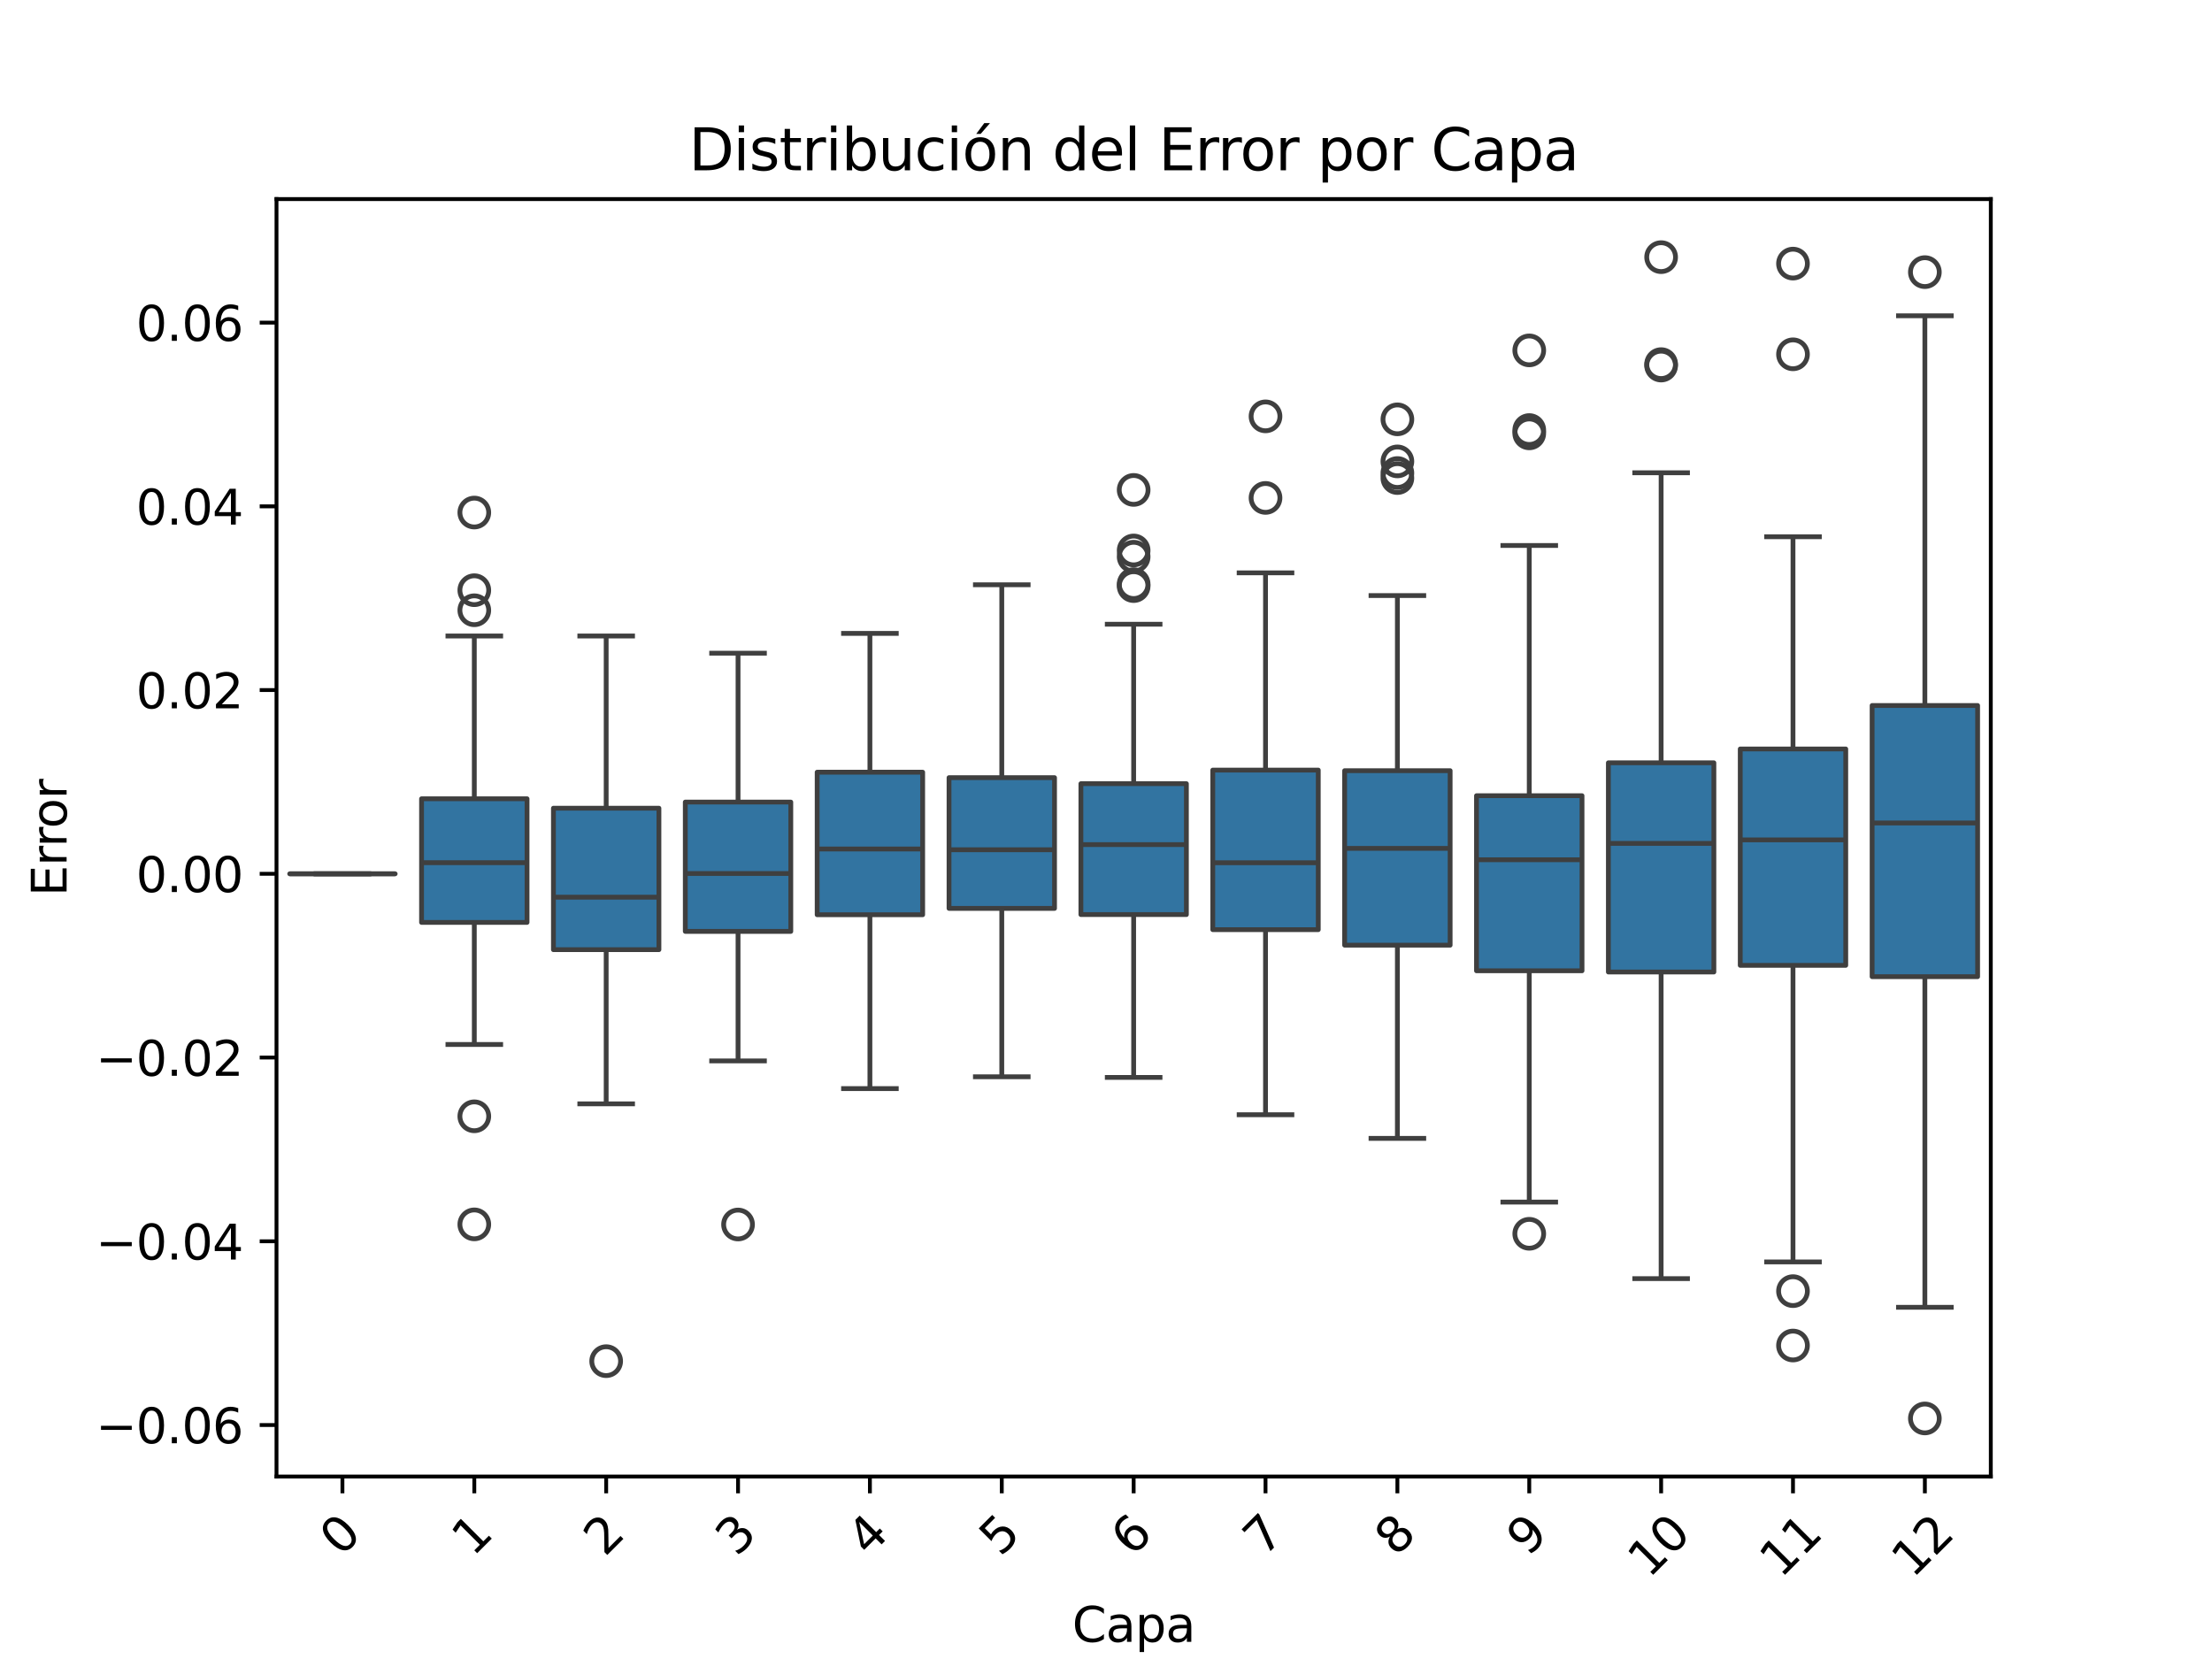 <?xml version="1.0" encoding="utf-8" standalone="no"?>
<!DOCTYPE svg PUBLIC "-//W3C//DTD SVG 1.1//EN"
  "http://www.w3.org/Graphics/SVG/1.1/DTD/svg11.dtd">
<svg xmlns:xlink="http://www.w3.org/1999/xlink" width="460.8pt" height="345.6pt" viewBox="0 0 460.8 345.6" xmlns="http://www.w3.org/2000/svg" version="1.1">
 <defs>
  <style type="text/css">*{stroke-linejoin: round; stroke-linecap: butt}</style>
 </defs>
 <g id="figure_1">
  <g id="patch_1">
   <path d="M 0 345.6 
L 460.8 345.6 
L 460.8 0 
L 0 0 
z
" style="fill: #ffffff"/>
  </g>
  <g id="axes_1">
   <g id="patch_2">
    <path d="M 57.6 307.584 
L 414.72 307.584 
L 414.72 41.472 
L 57.6 41.472 
z
" style="fill: #ffffff"/>
   </g>
   <g id="matplotlib.axis_1">
    <g id="xtick_1">
     <g id="line2d_1">
      <defs>
       <path id="m778578c456" d="M 0 0 
L 0 3.5 
" style="stroke: #000000; stroke-width: 0.8"/>
      </defs>
      <g>
       <use xlink:href="#m778578c456" x="71.335" y="307.584" style="stroke: #000000; stroke-width: 0.8"/>
      </g>
     </g>
     <g id="text_1">
      <!-- 0 -->
      <g transform="translate(71.037 324.456) rotate(-45) scale(0.1 -0.1)">
       <defs>
        <path id="DejaVuSans-30" d="M 2034 4250 
Q 1547 4250 1301 3770 
Q 1056 3291 1056 2328 
Q 1056 1369 1301 889 
Q 1547 409 2034 409 
Q 2525 409 2770 889 
Q 3016 1369 3016 2328 
Q 3016 3291 2770 3770 
Q 2525 4250 2034 4250 
z
M 2034 4750 
Q 2819 4750 3233 4129 
Q 3647 3509 3647 2328 
Q 3647 1150 3233 529 
Q 2819 -91 2034 -91 
Q 1250 -91 836 529 
Q 422 1150 422 2328 
Q 422 3509 836 4129 
Q 1250 4750 2034 4750 
z
" transform="scale(0.016)"/>
       </defs>
       <use xlink:href="#DejaVuSans-30"/>
      </g>
     </g>
    </g>
    <g id="xtick_2">
     <g id="line2d_2">
      <g>
       <use xlink:href="#m778578c456" x="98.806" y="307.584" style="stroke: #000000; stroke-width: 0.8"/>
      </g>
     </g>
     <g id="text_2">
      <!-- 1 -->
      <g transform="translate(98.508 324.456) rotate(-45) scale(0.1 -0.1)">
       <defs>
        <path id="DejaVuSans-31" d="M 794 531 
L 1825 531 
L 1825 4091 
L 703 3866 
L 703 4441 
L 1819 4666 
L 2450 4666 
L 2450 531 
L 3481 531 
L 3481 0 
L 794 0 
L 794 531 
z
" transform="scale(0.016)"/>
       </defs>
       <use xlink:href="#DejaVuSans-31"/>
      </g>
     </g>
    </g>
    <g id="xtick_3">
     <g id="line2d_3">
      <g>
       <use xlink:href="#m778578c456" x="126.277" y="307.584" style="stroke: #000000; stroke-width: 0.8"/>
      </g>
     </g>
     <g id="text_3">
      <!-- 2 -->
      <g transform="translate(125.979 324.456) rotate(-45) scale(0.1 -0.1)">
       <defs>
        <path id="DejaVuSans-32" d="M 1228 531 
L 3431 531 
L 3431 0 
L 469 0 
L 469 531 
Q 828 903 1448 1529 
Q 2069 2156 2228 2338 
Q 2531 2678 2651 2914 
Q 2772 3150 2772 3378 
Q 2772 3750 2511 3984 
Q 2250 4219 1831 4219 
Q 1534 4219 1204 4116 
Q 875 4013 500 3803 
L 500 4441 
Q 881 4594 1212 4672 
Q 1544 4750 1819 4750 
Q 2544 4750 2975 4387 
Q 3406 4025 3406 3419 
Q 3406 3131 3298 2873 
Q 3191 2616 2906 2266 
Q 2828 2175 2409 1742 
Q 1991 1309 1228 531 
z
" transform="scale(0.016)"/>
       </defs>
       <use xlink:href="#DejaVuSans-32"/>
      </g>
     </g>
    </g>
    <g id="xtick_4">
     <g id="line2d_4">
      <g>
       <use xlink:href="#m778578c456" x="153.748" y="307.584" style="stroke: #000000; stroke-width: 0.8"/>
      </g>
     </g>
     <g id="text_4">
      <!-- 3 -->
      <g transform="translate(153.449 324.456) rotate(-45) scale(0.1 -0.1)">
       <defs>
        <path id="DejaVuSans-33" d="M 2597 2516 
Q 3050 2419 3304 2112 
Q 3559 1806 3559 1356 
Q 3559 666 3084 287 
Q 2609 -91 1734 -91 
Q 1441 -91 1130 -33 
Q 819 25 488 141 
L 488 750 
Q 750 597 1062 519 
Q 1375 441 1716 441 
Q 2309 441 2620 675 
Q 2931 909 2931 1356 
Q 2931 1769 2642 2001 
Q 2353 2234 1838 2234 
L 1294 2234 
L 1294 2753 
L 1863 2753 
Q 2328 2753 2575 2939 
Q 2822 3125 2822 3475 
Q 2822 3834 2567 4026 
Q 2313 4219 1838 4219 
Q 1578 4219 1281 4162 
Q 984 4106 628 3988 
L 628 4550 
Q 988 4650 1302 4700 
Q 1616 4750 1894 4750 
Q 2613 4750 3031 4423 
Q 3450 4097 3450 3541 
Q 3450 3153 3228 2886 
Q 3006 2619 2597 2516 
z
" transform="scale(0.016)"/>
       </defs>
       <use xlink:href="#DejaVuSans-33"/>
      </g>
     </g>
    </g>
    <g id="xtick_5">
     <g id="line2d_5">
      <g>
       <use xlink:href="#m778578c456" x="181.218" y="307.584" style="stroke: #000000; stroke-width: 0.8"/>
      </g>
     </g>
     <g id="text_5">
      <!-- 4 -->
      <g transform="translate(180.92 324.456) rotate(-45) scale(0.1 -0.1)">
       <defs>
        <path id="DejaVuSans-34" d="M 2419 4116 
L 825 1625 
L 2419 1625 
L 2419 4116 
z
M 2253 4666 
L 3047 4666 
L 3047 1625 
L 3713 1625 
L 3713 1100 
L 3047 1100 
L 3047 0 
L 2419 0 
L 2419 1100 
L 313 1100 
L 313 1709 
L 2253 4666 
z
" transform="scale(0.016)"/>
       </defs>
       <use xlink:href="#DejaVuSans-34"/>
      </g>
     </g>
    </g>
    <g id="xtick_6">
     <g id="line2d_6">
      <g>
       <use xlink:href="#m778578c456" x="208.689" y="307.584" style="stroke: #000000; stroke-width: 0.8"/>
      </g>
     </g>
     <g id="text_6">
      <!-- 5 -->
      <g transform="translate(208.391 324.456) rotate(-45) scale(0.1 -0.1)">
       <defs>
        <path id="DejaVuSans-35" d="M 691 4666 
L 3169 4666 
L 3169 4134 
L 1269 4134 
L 1269 2991 
Q 1406 3038 1543 3061 
Q 1681 3084 1819 3084 
Q 2600 3084 3056 2656 
Q 3513 2228 3513 1497 
Q 3513 744 3044 326 
Q 2575 -91 1722 -91 
Q 1428 -91 1123 -41 
Q 819 9 494 109 
L 494 744 
Q 775 591 1075 516 
Q 1375 441 1709 441 
Q 2250 441 2565 725 
Q 2881 1009 2881 1497 
Q 2881 1984 2565 2268 
Q 2250 2553 1709 2553 
Q 1456 2553 1204 2497 
Q 953 2441 691 2322 
L 691 4666 
z
" transform="scale(0.016)"/>
       </defs>
       <use xlink:href="#DejaVuSans-35"/>
      </g>
     </g>
    </g>
    <g id="xtick_7">
     <g id="line2d_7">
      <g>
       <use xlink:href="#m778578c456" x="236.16" y="307.584" style="stroke: #000000; stroke-width: 0.8"/>
      </g>
     </g>
     <g id="text_7">
      <!-- 6 -->
      <g transform="translate(235.862 324.456) rotate(-45) scale(0.1 -0.1)">
       <defs>
        <path id="DejaVuSans-36" d="M 2113 2584 
Q 1688 2584 1439 2293 
Q 1191 2003 1191 1497 
Q 1191 994 1439 701 
Q 1688 409 2113 409 
Q 2538 409 2786 701 
Q 3034 994 3034 1497 
Q 3034 2003 2786 2293 
Q 2538 2584 2113 2584 
z
M 3366 4563 
L 3366 3988 
Q 3128 4100 2886 4159 
Q 2644 4219 2406 4219 
Q 1781 4219 1451 3797 
Q 1122 3375 1075 2522 
Q 1259 2794 1537 2939 
Q 1816 3084 2150 3084 
Q 2853 3084 3261 2657 
Q 3669 2231 3669 1497 
Q 3669 778 3244 343 
Q 2819 -91 2113 -91 
Q 1303 -91 875 529 
Q 447 1150 447 2328 
Q 447 3434 972 4092 
Q 1497 4750 2381 4750 
Q 2619 4750 2861 4703 
Q 3103 4656 3366 4563 
z
" transform="scale(0.016)"/>
       </defs>
       <use xlink:href="#DejaVuSans-36"/>
      </g>
     </g>
    </g>
    <g id="xtick_8">
     <g id="line2d_8">
      <g>
       <use xlink:href="#m778578c456" x="263.631" y="307.584" style="stroke: #000000; stroke-width: 0.8"/>
      </g>
     </g>
     <g id="text_8">
      <!-- 7 -->
      <g transform="translate(263.332 324.456) rotate(-45) scale(0.1 -0.1)">
       <defs>
        <path id="DejaVuSans-37" d="M 525 4666 
L 3525 4666 
L 3525 4397 
L 1831 0 
L 1172 0 
L 2766 4134 
L 525 4134 
L 525 4666 
z
" transform="scale(0.016)"/>
       </defs>
       <use xlink:href="#DejaVuSans-37"/>
      </g>
     </g>
    </g>
    <g id="xtick_9">
     <g id="line2d_9">
      <g>
       <use xlink:href="#m778578c456" x="291.102" y="307.584" style="stroke: #000000; stroke-width: 0.8"/>
      </g>
     </g>
     <g id="text_9">
      <!-- 8 -->
      <g transform="translate(290.803 324.456) rotate(-45) scale(0.1 -0.1)">
       <defs>
        <path id="DejaVuSans-38" d="M 2034 2216 
Q 1584 2216 1326 1975 
Q 1069 1734 1069 1313 
Q 1069 891 1326 650 
Q 1584 409 2034 409 
Q 2484 409 2743 651 
Q 3003 894 3003 1313 
Q 3003 1734 2745 1975 
Q 2488 2216 2034 2216 
z
M 1403 2484 
Q 997 2584 770 2862 
Q 544 3141 544 3541 
Q 544 4100 942 4425 
Q 1341 4750 2034 4750 
Q 2731 4750 3128 4425 
Q 3525 4100 3525 3541 
Q 3525 3141 3298 2862 
Q 3072 2584 2669 2484 
Q 3125 2378 3379 2068 
Q 3634 1759 3634 1313 
Q 3634 634 3220 271 
Q 2806 -91 2034 -91 
Q 1263 -91 848 271 
Q 434 634 434 1313 
Q 434 1759 690 2068 
Q 947 2378 1403 2484 
z
M 1172 3481 
Q 1172 3119 1398 2916 
Q 1625 2713 2034 2713 
Q 2441 2713 2670 2916 
Q 2900 3119 2900 3481 
Q 2900 3844 2670 4047 
Q 2441 4250 2034 4250 
Q 1625 4250 1398 4047 
Q 1172 3844 1172 3481 
z
" transform="scale(0.016)"/>
       </defs>
       <use xlink:href="#DejaVuSans-38"/>
      </g>
     </g>
    </g>
    <g id="xtick_10">
     <g id="line2d_10">
      <g>
       <use xlink:href="#m778578c456" x="318.572" y="307.584" style="stroke: #000000; stroke-width: 0.8"/>
      </g>
     </g>
     <g id="text_10">
      <!-- 9 -->
      <g transform="translate(318.274 324.456) rotate(-45) scale(0.1 -0.1)">
       <defs>
        <path id="DejaVuSans-39" d="M 703 97 
L 703 672 
Q 941 559 1184 500 
Q 1428 441 1663 441 
Q 2288 441 2617 861 
Q 2947 1281 2994 2138 
Q 2813 1869 2534 1725 
Q 2256 1581 1919 1581 
Q 1219 1581 811 2004 
Q 403 2428 403 3163 
Q 403 3881 828 4315 
Q 1253 4750 1959 4750 
Q 2769 4750 3195 4129 
Q 3622 3509 3622 2328 
Q 3622 1225 3098 567 
Q 2575 -91 1691 -91 
Q 1453 -91 1209 -44 
Q 966 3 703 97 
z
M 1959 2075 
Q 2384 2075 2632 2365 
Q 2881 2656 2881 3163 
Q 2881 3666 2632 3958 
Q 2384 4250 1959 4250 
Q 1534 4250 1286 3958 
Q 1038 3666 1038 3163 
Q 1038 2656 1286 2365 
Q 1534 2075 1959 2075 
z
" transform="scale(0.016)"/>
       </defs>
       <use xlink:href="#DejaVuSans-39"/>
      </g>
     </g>
    </g>
    <g id="xtick_11">
     <g id="line2d_11">
      <g>
       <use xlink:href="#m778578c456" x="346.043" y="307.584" style="stroke: #000000; stroke-width: 0.8"/>
      </g>
     </g>
     <g id="text_11">
      <!-- 10 -->
      <g transform="translate(343.495 328.955) rotate(-45) scale(0.1 -0.1)">
       <use xlink:href="#DejaVuSans-31"/>
       <use xlink:href="#DejaVuSans-30" x="63.623"/>
      </g>
     </g>
    </g>
    <g id="xtick_12">
     <g id="line2d_12">
      <g>
       <use xlink:href="#m778578c456" x="373.514" y="307.584" style="stroke: #000000; stroke-width: 0.8"/>
      </g>
     </g>
     <g id="text_12">
      <!-- 11 -->
      <g transform="translate(370.966 328.955) rotate(-45) scale(0.1 -0.1)">
       <use xlink:href="#DejaVuSans-31"/>
       <use xlink:href="#DejaVuSans-31" x="63.623"/>
      </g>
     </g>
    </g>
    <g id="xtick_13">
     <g id="line2d_13">
      <g>
       <use xlink:href="#m778578c456" x="400.985" y="307.584" style="stroke: #000000; stroke-width: 0.8"/>
      </g>
     </g>
     <g id="text_13">
      <!-- 12 -->
      <g transform="translate(398.437 328.955) rotate(-45) scale(0.1 -0.1)">
       <use xlink:href="#DejaVuSans-31"/>
       <use xlink:href="#DejaVuSans-32" x="63.623"/>
      </g>
     </g>
    </g>
    <g id="text_14">
     <!-- Capa -->
     <g transform="translate(223.366 342.024) scale(0.1 -0.1)">
      <defs>
       <path id="DejaVuSans-43" d="M 4122 4306 
L 4122 3641 
Q 3803 3938 3442 4084 
Q 3081 4231 2675 4231 
Q 1875 4231 1450 3742 
Q 1025 3253 1025 2328 
Q 1025 1406 1450 917 
Q 1875 428 2675 428 
Q 3081 428 3442 575 
Q 3803 722 4122 1019 
L 4122 359 
Q 3791 134 3420 21 
Q 3050 -91 2638 -91 
Q 1578 -91 968 557 
Q 359 1206 359 2328 
Q 359 3453 968 4101 
Q 1578 4750 2638 4750 
Q 3056 4750 3426 4639 
Q 3797 4528 4122 4306 
z
" transform="scale(0.016)"/>
       <path id="DejaVuSans-61" d="M 2194 1759 
Q 1497 1759 1228 1600 
Q 959 1441 959 1056 
Q 959 750 1161 570 
Q 1363 391 1709 391 
Q 2188 391 2477 730 
Q 2766 1069 2766 1631 
L 2766 1759 
L 2194 1759 
z
M 3341 1997 
L 3341 0 
L 2766 0 
L 2766 531 
Q 2569 213 2275 61 
Q 1981 -91 1556 -91 
Q 1019 -91 701 211 
Q 384 513 384 1019 
Q 384 1609 779 1909 
Q 1175 2209 1959 2209 
L 2766 2209 
L 2766 2266 
Q 2766 2663 2505 2880 
Q 2244 3097 1772 3097 
Q 1472 3097 1187 3025 
Q 903 2953 641 2809 
L 641 3341 
Q 956 3463 1253 3523 
Q 1550 3584 1831 3584 
Q 2591 3584 2966 3190 
Q 3341 2797 3341 1997 
z
" transform="scale(0.016)"/>
       <path id="DejaVuSans-70" d="M 1159 525 
L 1159 -1331 
L 581 -1331 
L 581 3500 
L 1159 3500 
L 1159 2969 
Q 1341 3281 1617 3432 
Q 1894 3584 2278 3584 
Q 2916 3584 3314 3078 
Q 3713 2572 3713 1747 
Q 3713 922 3314 415 
Q 2916 -91 2278 -91 
Q 1894 -91 1617 61 
Q 1341 213 1159 525 
z
M 3116 1747 
Q 3116 2381 2855 2742 
Q 2594 3103 2138 3103 
Q 1681 3103 1420 2742 
Q 1159 2381 1159 1747 
Q 1159 1113 1420 752 
Q 1681 391 2138 391 
Q 2594 391 2855 752 
Q 3116 1113 3116 1747 
z
" transform="scale(0.016)"/>
      </defs>
      <use xlink:href="#DejaVuSans-43"/>
      <use xlink:href="#DejaVuSans-61" x="69.824"/>
      <use xlink:href="#DejaVuSans-70" x="131.104"/>
      <use xlink:href="#DejaVuSans-61" x="194.58"/>
     </g>
    </g>
   </g>
   <g id="matplotlib.axis_2">
    <g id="ytick_1">
     <g id="line2d_14">
      <defs>
       <path id="m27f195ae39" d="M 0 0 
L -3.5 0 
" style="stroke: #000000; stroke-width: 0.8"/>
      </defs>
      <g>
       <use xlink:href="#m27f195ae39" x="57.6" y="296.858" style="stroke: #000000; stroke-width: 0.8"/>
      </g>
     </g>
     <g id="text_15">
      <!-- −0.06 -->
      <g transform="translate(19.955 300.657) scale(0.1 -0.1)">
       <defs>
        <path id="DejaVuSans-2212" d="M 678 2272 
L 4684 2272 
L 4684 1741 
L 678 1741 
L 678 2272 
z
" transform="scale(0.016)"/>
        <path id="DejaVuSans-2e" d="M 684 794 
L 1344 794 
L 1344 0 
L 684 0 
L 684 794 
z
" transform="scale(0.016)"/>
       </defs>
       <use xlink:href="#DejaVuSans-2212"/>
       <use xlink:href="#DejaVuSans-30" x="83.789"/>
       <use xlink:href="#DejaVuSans-2e" x="147.412"/>
       <use xlink:href="#DejaVuSans-30" x="179.199"/>
       <use xlink:href="#DejaVuSans-36" x="242.822"/>
      </g>
     </g>
    </g>
    <g id="ytick_2">
     <g id="line2d_15">
      <g>
       <use xlink:href="#m27f195ae39" x="57.6" y="258.582" style="stroke: #000000; stroke-width: 0.8"/>
      </g>
     </g>
     <g id="text_16">
      <!-- −0.04 -->
      <g transform="translate(19.955 262.382) scale(0.1 -0.1)">
       <use xlink:href="#DejaVuSans-2212"/>
       <use xlink:href="#DejaVuSans-30" x="83.789"/>
       <use xlink:href="#DejaVuSans-2e" x="147.412"/>
       <use xlink:href="#DejaVuSans-30" x="179.199"/>
       <use xlink:href="#DejaVuSans-34" x="242.822"/>
      </g>
     </g>
    </g>
    <g id="ytick_3">
     <g id="line2d_16">
      <g>
       <use xlink:href="#m27f195ae39" x="57.6" y="220.307" style="stroke: #000000; stroke-width: 0.8"/>
      </g>
     </g>
     <g id="text_17">
      <!-- −0.02 -->
      <g transform="translate(19.955 224.106) scale(0.1 -0.1)">
       <use xlink:href="#DejaVuSans-2212"/>
       <use xlink:href="#DejaVuSans-30" x="83.789"/>
       <use xlink:href="#DejaVuSans-2e" x="147.412"/>
       <use xlink:href="#DejaVuSans-30" x="179.199"/>
       <use xlink:href="#DejaVuSans-32" x="242.822"/>
      </g>
     </g>
    </g>
    <g id="ytick_4">
     <g id="line2d_17">
      <g>
       <use xlink:href="#m27f195ae39" x="57.6" y="182.031" style="stroke: #000000; stroke-width: 0.8"/>
      </g>
     </g>
     <g id="text_18">
      <!-- 0.00 -->
      <g transform="translate(28.334 185.83) scale(0.1 -0.1)">
       <use xlink:href="#DejaVuSans-30"/>
       <use xlink:href="#DejaVuSans-2e" x="63.623"/>
       <use xlink:href="#DejaVuSans-30" x="95.41"/>
       <use xlink:href="#DejaVuSans-30" x="159.033"/>
      </g>
     </g>
    </g>
    <g id="ytick_5">
     <g id="line2d_18">
      <g>
       <use xlink:href="#m27f195ae39" x="57.6" y="143.755" style="stroke: #000000; stroke-width: 0.8"/>
      </g>
     </g>
     <g id="text_19">
      <!-- 0.02 -->
      <g transform="translate(28.334 147.555) scale(0.1 -0.1)">
       <use xlink:href="#DejaVuSans-30"/>
       <use xlink:href="#DejaVuSans-2e" x="63.623"/>
       <use xlink:href="#DejaVuSans-30" x="95.41"/>
       <use xlink:href="#DejaVuSans-32" x="159.033"/>
      </g>
     </g>
    </g>
    <g id="ytick_6">
     <g id="line2d_19">
      <g>
       <use xlink:href="#m27f195ae39" x="57.6" y="105.48" style="stroke: #000000; stroke-width: 0.8"/>
      </g>
     </g>
     <g id="text_20">
      <!-- 0.04 -->
      <g transform="translate(28.334 109.279) scale(0.1 -0.1)">
       <use xlink:href="#DejaVuSans-30"/>
       <use xlink:href="#DejaVuSans-2e" x="63.623"/>
       <use xlink:href="#DejaVuSans-30" x="95.41"/>
       <use xlink:href="#DejaVuSans-34" x="159.033"/>
      </g>
     </g>
    </g>
    <g id="ytick_7">
     <g id="line2d_20">
      <g>
       <use xlink:href="#m27f195ae39" x="57.6" y="67.204" style="stroke: #000000; stroke-width: 0.8"/>
      </g>
     </g>
     <g id="text_21">
      <!-- 0.06 -->
      <g transform="translate(28.334 71.003) scale(0.1 -0.1)">
       <use xlink:href="#DejaVuSans-30"/>
       <use xlink:href="#DejaVuSans-2e" x="63.623"/>
       <use xlink:href="#DejaVuSans-30" x="95.41"/>
       <use xlink:href="#DejaVuSans-36" x="159.033"/>
      </g>
     </g>
    </g>
    <g id="text_22">
     <!-- Error -->
     <g transform="translate(13.875 186.713) rotate(-90) scale(0.1 -0.1)">
      <defs>
       <path id="DejaVuSans-45" d="M 628 4666 
L 3578 4666 
L 3578 4134 
L 1259 4134 
L 1259 2753 
L 3481 2753 
L 3481 2222 
L 1259 2222 
L 1259 531 
L 3634 531 
L 3634 0 
L 628 0 
L 628 4666 
z
" transform="scale(0.016)"/>
       <path id="DejaVuSans-72" d="M 2631 2963 
Q 2534 3019 2420 3045 
Q 2306 3072 2169 3072 
Q 1681 3072 1420 2755 
Q 1159 2438 1159 1844 
L 1159 0 
L 581 0 
L 581 3500 
L 1159 3500 
L 1159 2956 
Q 1341 3275 1631 3429 
Q 1922 3584 2338 3584 
Q 2397 3584 2469 3576 
Q 2541 3569 2628 3553 
L 2631 2963 
z
" transform="scale(0.016)"/>
       <path id="DejaVuSans-6f" d="M 1959 3097 
Q 1497 3097 1228 2736 
Q 959 2375 959 1747 
Q 959 1119 1226 758 
Q 1494 397 1959 397 
Q 2419 397 2687 759 
Q 2956 1122 2956 1747 
Q 2956 2369 2687 2733 
Q 2419 3097 1959 3097 
z
M 1959 3584 
Q 2709 3584 3137 3096 
Q 3566 2609 3566 1747 
Q 3566 888 3137 398 
Q 2709 -91 1959 -91 
Q 1206 -91 779 398 
Q 353 888 353 1747 
Q 353 2609 779 3096 
Q 1206 3584 1959 3584 
z
" transform="scale(0.016)"/>
      </defs>
      <use xlink:href="#DejaVuSans-45"/>
      <use xlink:href="#DejaVuSans-72" x="63.184"/>
      <use xlink:href="#DejaVuSans-72" x="102.547"/>
      <use xlink:href="#DejaVuSans-6f" x="141.41"/>
      <use xlink:href="#DejaVuSans-72" x="202.592"/>
     </g>
    </g>
   </g>
   <g id="patch_3">
    <path d="M 60.347 182.031 
L 82.324 182.031 
L 82.324 182.031 
L 60.347 182.031 
L 60.347 182.031 
z
" clip-path="url(#pd0284c2745)" style="fill: #3274a1; stroke: #3f3f3f; stroke-linejoin: miter"/>
   </g>
   <g id="line2d_21">
    <path d="M 71.335 182.031 
L 71.335 182.031 
" clip-path="url(#pd0284c2745)" style="fill: none; stroke: #3f3f3f"/>
   </g>
   <g id="line2d_22">
    <path d="M 71.335 182.031 
L 71.335 182.031 
" clip-path="url(#pd0284c2745)" style="fill: none; stroke: #3f3f3f"/>
   </g>
   <g id="line2d_23">
    <path d="M 65.841 182.031 
L 76.83 182.031 
" clip-path="url(#pd0284c2745)" style="fill: none; stroke: #3f3f3f; stroke-linecap: square"/>
   </g>
   <g id="line2d_24">
    <path d="M 65.841 182.031 
L 76.83 182.031 
" clip-path="url(#pd0284c2745)" style="fill: none; stroke: #3f3f3f; stroke-linecap: square"/>
   </g>
   <g id="line2d_25"/>
   <g id="patch_4">
    <path d="M 87.818 192.152 
L 109.794 192.152 
L 109.794 166.4 
L 87.818 166.4 
L 87.818 192.152 
z
" clip-path="url(#pd0284c2745)" style="fill: #3274a1; stroke: #3f3f3f; stroke-linejoin: miter"/>
   </g>
   <g id="line2d_26">
    <path d="M 98.806 192.152 
L 98.806 217.584 
" clip-path="url(#pd0284c2745)" style="fill: none; stroke: #3f3f3f"/>
   </g>
   <g id="line2d_27">
    <path d="M 98.806 166.4 
L 98.806 132.49 
" clip-path="url(#pd0284c2745)" style="fill: none; stroke: #3f3f3f"/>
   </g>
   <g id="line2d_28">
    <path d="M 93.312 217.584 
L 104.3 217.584 
" clip-path="url(#pd0284c2745)" style="fill: none; stroke: #3f3f3f; stroke-linecap: square"/>
   </g>
   <g id="line2d_29">
    <path d="M 93.312 132.49 
L 104.3 132.49 
" clip-path="url(#pd0284c2745)" style="fill: none; stroke: #3f3f3f; stroke-linecap: square"/>
   </g>
   <g id="line2d_30">
    <defs>
     <path id="m4234810071" d="M 0 3 
C 0.796 3 1.559 2.684 2.121 2.121 
C 2.684 1.559 3 0.796 3 0 
C 3 -0.796 2.684 -1.559 2.121 -2.121 
C 1.559 -2.684 0.796 -3 0 -3 
C -0.796 -3 -1.559 -2.684 -2.121 -2.121 
C -2.684 -1.559 -3 -0.796 -3 0 
C -3 0.796 -2.684 1.559 -2.121 2.121 
C -1.559 2.684 -0.796 3 0 3 
z
" style="stroke: #3f3f3f"/>
    </defs>
    <g clip-path="url(#pd0284c2745)">
     <use xlink:href="#m4234810071" x="98.806" y="255.059" style="fill-opacity: 0; stroke: #3f3f3f"/>
     <use xlink:href="#m4234810071" x="98.806" y="232.546" style="fill-opacity: 0; stroke: #3f3f3f"/>
     <use xlink:href="#m4234810071" x="98.806" y="127.128" style="fill-opacity: 0; stroke: #3f3f3f"/>
     <use xlink:href="#m4234810071" x="98.806" y="106.774" style="fill-opacity: 0; stroke: #3f3f3f"/>
     <use xlink:href="#m4234810071" x="98.806" y="122.95" style="fill-opacity: 0; stroke: #3f3f3f"/>
    </g>
   </g>
   <g id="patch_5">
    <path d="M 115.289 197.833 
L 137.265 197.833 
L 137.265 168.364 
L 115.289 168.364 
L 115.289 197.833 
z
" clip-path="url(#pd0284c2745)" style="fill: #3274a1; stroke: #3f3f3f; stroke-linejoin: miter"/>
   </g>
   <g id="line2d_31">
    <path d="M 126.277 197.833 
L 126.277 229.954 
" clip-path="url(#pd0284c2745)" style="fill: none; stroke: #3f3f3f"/>
   </g>
   <g id="line2d_32">
    <path d="M 126.277 168.364 
L 126.277 132.49 
" clip-path="url(#pd0284c2745)" style="fill: none; stroke: #3f3f3f"/>
   </g>
   <g id="line2d_33">
    <path d="M 120.783 229.954 
L 131.771 229.954 
" clip-path="url(#pd0284c2745)" style="fill: none; stroke: #3f3f3f; stroke-linecap: square"/>
   </g>
   <g id="line2d_34">
    <path d="M 120.783 132.49 
L 131.771 132.49 
" clip-path="url(#pd0284c2745)" style="fill: none; stroke: #3f3f3f; stroke-linecap: square"/>
   </g>
   <g id="line2d_35">
    <g clip-path="url(#pd0284c2745)">
     <use xlink:href="#m4234810071" x="126.277" y="283.555" style="fill-opacity: 0; stroke: #3f3f3f"/>
    </g>
   </g>
   <g id="patch_6">
    <path d="M 142.759 194.027 
L 164.736 194.027 
L 164.736 167.088 
L 142.759 167.088 
L 142.759 194.027 
z
" clip-path="url(#pd0284c2745)" style="fill: #3274a1; stroke: #3f3f3f; stroke-linejoin: miter"/>
   </g>
   <g id="line2d_36">
    <path d="M 153.748 194.027 
L 153.748 221.008 
" clip-path="url(#pd0284c2745)" style="fill: none; stroke: #3f3f3f"/>
   </g>
   <g id="line2d_37">
    <path d="M 153.748 167.088 
L 153.748 136.067 
" clip-path="url(#pd0284c2745)" style="fill: none; stroke: #3f3f3f"/>
   </g>
   <g id="line2d_38">
    <path d="M 148.254 221.008 
L 159.242 221.008 
" clip-path="url(#pd0284c2745)" style="fill: none; stroke: #3f3f3f; stroke-linecap: square"/>
   </g>
   <g id="line2d_39">
    <path d="M 148.254 136.067 
L 159.242 136.067 
" clip-path="url(#pd0284c2745)" style="fill: none; stroke: #3f3f3f; stroke-linecap: square"/>
   </g>
   <g id="line2d_40">
    <g clip-path="url(#pd0284c2745)">
     <use xlink:href="#m4234810071" x="153.748" y="255.086" style="fill-opacity: 0; stroke: #3f3f3f"/>
    </g>
   </g>
   <g id="patch_7">
    <path d="M 170.23 190.555 
L 192.207 190.555 
L 192.207 160.863 
L 170.23 160.863 
L 170.23 190.555 
z
" clip-path="url(#pd0284c2745)" style="fill: #3274a1; stroke: #3f3f3f; stroke-linejoin: miter"/>
   </g>
   <g id="line2d_41">
    <path d="M 181.218 190.555 
L 181.218 226.776 
" clip-path="url(#pd0284c2745)" style="fill: none; stroke: #3f3f3f"/>
   </g>
   <g id="line2d_42">
    <path d="M 181.218 160.863 
L 181.218 131.95 
" clip-path="url(#pd0284c2745)" style="fill: none; stroke: #3f3f3f"/>
   </g>
   <g id="line2d_43">
    <path d="M 175.724 226.776 
L 186.713 226.776 
" clip-path="url(#pd0284c2745)" style="fill: none; stroke: #3f3f3f; stroke-linecap: square"/>
   </g>
   <g id="line2d_44">
    <path d="M 175.724 131.95 
L 186.713 131.95 
" clip-path="url(#pd0284c2745)" style="fill: none; stroke: #3f3f3f; stroke-linecap: square"/>
   </g>
   <g id="line2d_45"/>
   <g id="patch_8">
    <path d="M 197.701 189.234 
L 219.678 189.234 
L 219.678 162 
L 197.701 162 
L 197.701 189.234 
z
" clip-path="url(#pd0284c2745)" style="fill: #3274a1; stroke: #3f3f3f; stroke-linejoin: miter"/>
   </g>
   <g id="line2d_46">
    <path d="M 208.689 189.234 
L 208.689 224.313 
" clip-path="url(#pd0284c2745)" style="fill: none; stroke: #3f3f3f"/>
   </g>
   <g id="line2d_47">
    <path d="M 208.689 162 
L 208.689 121.815 
" clip-path="url(#pd0284c2745)" style="fill: none; stroke: #3f3f3f"/>
   </g>
   <g id="line2d_48">
    <path d="M 203.195 224.313 
L 214.183 224.313 
" clip-path="url(#pd0284c2745)" style="fill: none; stroke: #3f3f3f; stroke-linecap: square"/>
   </g>
   <g id="line2d_49">
    <path d="M 203.195 121.815 
L 214.183 121.815 
" clip-path="url(#pd0284c2745)" style="fill: none; stroke: #3f3f3f; stroke-linecap: square"/>
   </g>
   <g id="line2d_50"/>
   <g id="patch_9">
    <path d="M 225.172 190.523 
L 247.148 190.523 
L 247.148 163.256 
L 225.172 163.256 
L 225.172 190.523 
z
" clip-path="url(#pd0284c2745)" style="fill: #3274a1; stroke: #3f3f3f; stroke-linejoin: miter"/>
   </g>
   <g id="line2d_51">
    <path d="M 236.16 190.523 
L 236.16 224.445 
" clip-path="url(#pd0284c2745)" style="fill: none; stroke: #3f3f3f"/>
   </g>
   <g id="line2d_52">
    <path d="M 236.16 163.256 
L 236.16 130.038 
" clip-path="url(#pd0284c2745)" style="fill: none; stroke: #3f3f3f"/>
   </g>
   <g id="line2d_53">
    <path d="M 230.666 224.445 
L 241.654 224.445 
" clip-path="url(#pd0284c2745)" style="fill: none; stroke: #3f3f3f; stroke-linecap: square"/>
   </g>
   <g id="line2d_54">
    <path d="M 230.666 130.038 
L 241.654 130.038 
" clip-path="url(#pd0284c2745)" style="fill: none; stroke: #3f3f3f; stroke-linecap: square"/>
   </g>
   <g id="line2d_55">
    <g clip-path="url(#pd0284c2745)">
     <use xlink:href="#m4234810071" x="236.16" y="122.093" style="fill-opacity: 0; stroke: #3f3f3f"/>
     <use xlink:href="#m4234810071" x="236.16" y="121.685" style="fill-opacity: 0; stroke: #3f3f3f"/>
     <use xlink:href="#m4234810071" x="236.16" y="114.672" style="fill-opacity: 0; stroke: #3f3f3f"/>
     <use xlink:href="#m4234810071" x="236.16" y="115.971" style="fill-opacity: 0; stroke: #3f3f3f"/>
     <use xlink:href="#m4234810071" x="236.16" y="102.06" style="fill-opacity: 0; stroke: #3f3f3f"/>
    </g>
   </g>
   <g id="patch_10">
    <path d="M 252.642 193.662 
L 274.619 193.662 
L 274.619 160.425 
L 252.642 160.425 
L 252.642 193.662 
z
" clip-path="url(#pd0284c2745)" style="fill: #3274a1; stroke: #3f3f3f; stroke-linejoin: miter"/>
   </g>
   <g id="line2d_56">
    <path d="M 263.631 193.662 
L 263.631 232.22 
" clip-path="url(#pd0284c2745)" style="fill: none; stroke: #3f3f3f"/>
   </g>
   <g id="line2d_57">
    <path d="M 263.631 160.425 
L 263.631 119.334 
" clip-path="url(#pd0284c2745)" style="fill: none; stroke: #3f3f3f"/>
   </g>
   <g id="line2d_58">
    <path d="M 258.137 232.22 
L 269.125 232.22 
" clip-path="url(#pd0284c2745)" style="fill: none; stroke: #3f3f3f; stroke-linecap: square"/>
   </g>
   <g id="line2d_59">
    <path d="M 258.137 119.334 
L 269.125 119.334 
" clip-path="url(#pd0284c2745)" style="fill: none; stroke: #3f3f3f; stroke-linecap: square"/>
   </g>
   <g id="line2d_60">
    <g clip-path="url(#pd0284c2745)">
     <use xlink:href="#m4234810071" x="263.631" y="86.735" style="fill-opacity: 0; stroke: #3f3f3f"/>
     <use xlink:href="#m4234810071" x="263.631" y="103.725" style="fill-opacity: 0; stroke: #3f3f3f"/>
    </g>
   </g>
   <g id="patch_11">
    <path d="M 280.113 196.896 
L 302.09 196.896 
L 302.09 160.546 
L 280.113 160.546 
L 280.113 196.896 
z
" clip-path="url(#pd0284c2745)" style="fill: #3274a1; stroke: #3f3f3f; stroke-linejoin: miter"/>
   </g>
   <g id="line2d_61">
    <path d="M 291.102 196.896 
L 291.102 237.147 
" clip-path="url(#pd0284c2745)" style="fill: none; stroke: #3f3f3f"/>
   </g>
   <g id="line2d_62">
    <path d="M 291.102 160.546 
L 291.102 124.066 
" clip-path="url(#pd0284c2745)" style="fill: none; stroke: #3f3f3f"/>
   </g>
   <g id="line2d_63">
    <path d="M 285.607 237.147 
L 296.596 237.147 
" clip-path="url(#pd0284c2745)" style="fill: none; stroke: #3f3f3f; stroke-linecap: square"/>
   </g>
   <g id="line2d_64">
    <path d="M 285.607 124.066 
L 296.596 124.066 
" clip-path="url(#pd0284c2745)" style="fill: none; stroke: #3f3f3f; stroke-linecap: square"/>
   </g>
   <g id="line2d_65">
    <g clip-path="url(#pd0284c2745)">
     <use xlink:href="#m4234810071" x="291.102" y="98.542" style="fill-opacity: 0; stroke: #3f3f3f"/>
     <use xlink:href="#m4234810071" x="291.102" y="99.586" style="fill-opacity: 0; stroke: #3f3f3f"/>
     <use xlink:href="#m4234810071" x="291.102" y="87.357" style="fill-opacity: 0; stroke: #3f3f3f"/>
     <use xlink:href="#m4234810071" x="291.102" y="96.116" style="fill-opacity: 0; stroke: #3f3f3f"/>
    </g>
   </g>
   <g id="patch_12">
    <path d="M 307.584 202.233 
L 329.561 202.233 
L 329.561 165.762 
L 307.584 165.762 
L 307.584 202.233 
z
" clip-path="url(#pd0284c2745)" style="fill: #3274a1; stroke: #3f3f3f; stroke-linejoin: miter"/>
   </g>
   <g id="line2d_66">
    <path d="M 318.572 202.233 
L 318.572 250.415 
" clip-path="url(#pd0284c2745)" style="fill: none; stroke: #3f3f3f"/>
   </g>
   <g id="line2d_67">
    <path d="M 318.572 165.762 
L 318.572 113.634 
" clip-path="url(#pd0284c2745)" style="fill: none; stroke: #3f3f3f"/>
   </g>
   <g id="line2d_68">
    <path d="M 313.078 250.415 
L 324.066 250.415 
" clip-path="url(#pd0284c2745)" style="fill: none; stroke: #3f3f3f; stroke-linecap: square"/>
   </g>
   <g id="line2d_69">
    <path d="M 313.078 113.634 
L 324.066 113.634 
" clip-path="url(#pd0284c2745)" style="fill: none; stroke: #3f3f3f; stroke-linecap: square"/>
   </g>
   <g id="line2d_70">
    <g clip-path="url(#pd0284c2745)">
     <use xlink:href="#m4234810071" x="318.572" y="257.022" style="fill-opacity: 0; stroke: #3f3f3f"/>
     <use xlink:href="#m4234810071" x="318.572" y="89.589" style="fill-opacity: 0; stroke: #3f3f3f"/>
     <use xlink:href="#m4234810071" x="318.572" y="72.992" style="fill-opacity: 0; stroke: #3f3f3f"/>
     <use xlink:href="#m4234810071" x="318.572" y="90.277" style="fill-opacity: 0; stroke: #3f3f3f"/>
    </g>
   </g>
   <g id="patch_13">
    <path d="M 335.055 202.485 
L 357.031 202.485 
L 357.031 158.903 
L 335.055 158.903 
L 335.055 202.485 
z
" clip-path="url(#pd0284c2745)" style="fill: #3274a1; stroke: #3f3f3f; stroke-linejoin: miter"/>
   </g>
   <g id="line2d_71">
    <path d="M 346.043 202.485 
L 346.043 266.357 
" clip-path="url(#pd0284c2745)" style="fill: none; stroke: #3f3f3f"/>
   </g>
   <g id="line2d_72">
    <path d="M 346.043 158.903 
L 346.043 98.487 
" clip-path="url(#pd0284c2745)" style="fill: none; stroke: #3f3f3f"/>
   </g>
   <g id="line2d_73">
    <path d="M 340.549 266.357 
L 351.537 266.357 
" clip-path="url(#pd0284c2745)" style="fill: none; stroke: #3f3f3f; stroke-linecap: square"/>
   </g>
   <g id="line2d_74">
    <path d="M 340.549 98.487 
L 351.537 98.487 
" clip-path="url(#pd0284c2745)" style="fill: none; stroke: #3f3f3f; stroke-linecap: square"/>
   </g>
   <g id="line2d_75">
    <g clip-path="url(#pd0284c2745)">
     <use xlink:href="#m4234810071" x="346.043" y="76.153" style="fill-opacity: 0; stroke: #3f3f3f"/>
     <use xlink:href="#m4234810071" x="346.043" y="75.856" style="fill-opacity: 0; stroke: #3f3f3f"/>
     <use xlink:href="#m4234810071" x="346.043" y="53.568" style="fill-opacity: 0; stroke: #3f3f3f"/>
    </g>
   </g>
   <g id="patch_14">
    <path d="M 362.526 201.098 
L 384.502 201.098 
L 384.502 156.026 
L 362.526 156.026 
L 362.526 201.098 
z
" clip-path="url(#pd0284c2745)" style="fill: #3274a1; stroke: #3f3f3f; stroke-linejoin: miter"/>
   </g>
   <g id="line2d_76">
    <path d="M 373.514 201.098 
L 373.514 262.879 
" clip-path="url(#pd0284c2745)" style="fill: none; stroke: #3f3f3f"/>
   </g>
   <g id="line2d_77">
    <path d="M 373.514 156.026 
L 373.514 111.811 
" clip-path="url(#pd0284c2745)" style="fill: none; stroke: #3f3f3f"/>
   </g>
   <g id="line2d_78">
    <path d="M 368.02 262.879 
L 379.008 262.879 
" clip-path="url(#pd0284c2745)" style="fill: none; stroke: #3f3f3f; stroke-linecap: square"/>
   </g>
   <g id="line2d_79">
    <path d="M 368.02 111.811 
L 379.008 111.811 
" clip-path="url(#pd0284c2745)" style="fill: none; stroke: #3f3f3f; stroke-linecap: square"/>
   </g>
   <g id="line2d_80">
    <g clip-path="url(#pd0284c2745)">
     <use xlink:href="#m4234810071" x="373.514" y="268.967" style="fill-opacity: 0; stroke: #3f3f3f"/>
     <use xlink:href="#m4234810071" x="373.514" y="280.294" style="fill-opacity: 0; stroke: #3f3f3f"/>
     <use xlink:href="#m4234810071" x="373.514" y="73.809" style="fill-opacity: 0; stroke: #3f3f3f"/>
     <use xlink:href="#m4234810071" x="373.514" y="54.913" style="fill-opacity: 0; stroke: #3f3f3f"/>
    </g>
   </g>
   <g id="patch_15">
    <path d="M 389.996 203.456 
L 411.973 203.456 
L 411.973 146.971 
L 389.996 146.971 
L 389.996 203.456 
z
" clip-path="url(#pd0284c2745)" style="fill: #3274a1; stroke: #3f3f3f; stroke-linejoin: miter"/>
   </g>
   <g id="line2d_81">
    <path d="M 400.985 203.456 
L 400.985 272.331 
" clip-path="url(#pd0284c2745)" style="fill: none; stroke: #3f3f3f"/>
   </g>
   <g id="line2d_82">
    <path d="M 400.985 146.971 
L 400.985 65.781 
" clip-path="url(#pd0284c2745)" style="fill: none; stroke: #3f3f3f"/>
   </g>
   <g id="line2d_83">
    <path d="M 395.49 272.331 
L 406.479 272.331 
" clip-path="url(#pd0284c2745)" style="fill: none; stroke: #3f3f3f; stroke-linecap: square"/>
   </g>
   <g id="line2d_84">
    <path d="M 395.49 65.781 
L 406.479 65.781 
" clip-path="url(#pd0284c2745)" style="fill: none; stroke: #3f3f3f; stroke-linecap: square"/>
   </g>
   <g id="line2d_85">
    <g clip-path="url(#pd0284c2745)">
     <use xlink:href="#m4234810071" x="400.985" y="295.488" style="fill-opacity: 0; stroke: #3f3f3f"/>
     <use xlink:href="#m4234810071" x="400.985" y="56.688" style="fill-opacity: 0; stroke: #3f3f3f"/>
    </g>
   </g>
   <g id="line2d_86">
    <path d="M 60.347 182.031 
L 82.324 182.031 
" clip-path="url(#pd0284c2745)" style="fill: none; stroke: #3f3f3f"/>
   </g>
   <g id="line2d_87">
    <path d="M 87.818 179.712 
L 109.794 179.712 
" clip-path="url(#pd0284c2745)" style="fill: none; stroke: #3f3f3f"/>
   </g>
   <g id="line2d_88">
    <path d="M 115.289 186.902 
L 137.265 186.902 
" clip-path="url(#pd0284c2745)" style="fill: none; stroke: #3f3f3f"/>
   </g>
   <g id="line2d_89">
    <path d="M 142.759 181.97 
L 164.736 181.97 
" clip-path="url(#pd0284c2745)" style="fill: none; stroke: #3f3f3f"/>
   </g>
   <g id="line2d_90">
    <path d="M 170.23 176.859 
L 192.207 176.859 
" clip-path="url(#pd0284c2745)" style="fill: none; stroke: #3f3f3f"/>
   </g>
   <g id="line2d_91">
    <path d="M 197.701 177.021 
L 219.678 177.021 
" clip-path="url(#pd0284c2745)" style="fill: none; stroke: #3f3f3f"/>
   </g>
   <g id="line2d_92">
    <path d="M 225.172 175.944 
L 247.148 175.944 
" clip-path="url(#pd0284c2745)" style="fill: none; stroke: #3f3f3f"/>
   </g>
   <g id="line2d_93">
    <path d="M 252.642 179.724 
L 274.619 179.724 
" clip-path="url(#pd0284c2745)" style="fill: none; stroke: #3f3f3f"/>
   </g>
   <g id="line2d_94">
    <path d="M 280.113 176.73 
L 302.09 176.73 
" clip-path="url(#pd0284c2745)" style="fill: none; stroke: #3f3f3f"/>
   </g>
   <g id="line2d_95">
    <path d="M 307.584 179.107 
L 329.561 179.107 
" clip-path="url(#pd0284c2745)" style="fill: none; stroke: #3f3f3f"/>
   </g>
   <g id="line2d_96">
    <path d="M 335.055 175.693 
L 357.031 175.693 
" clip-path="url(#pd0284c2745)" style="fill: none; stroke: #3f3f3f"/>
   </g>
   <g id="line2d_97">
    <path d="M 362.526 174.964 
L 384.502 174.964 
" clip-path="url(#pd0284c2745)" style="fill: none; stroke: #3f3f3f"/>
   </g>
   <g id="line2d_98">
    <path d="M 389.996 171.442 
L 411.973 171.442 
" clip-path="url(#pd0284c2745)" style="fill: none; stroke: #3f3f3f"/>
   </g>
   <g id="patch_16">
    <path d="M 57.6 307.584 
L 57.6 41.472 
" style="fill: none; stroke: #000000; stroke-width: 0.8; stroke-linejoin: miter; stroke-linecap: square"/>
   </g>
   <g id="patch_17">
    <path d="M 414.72 307.584 
L 414.72 41.472 
" style="fill: none; stroke: #000000; stroke-width: 0.8; stroke-linejoin: miter; stroke-linecap: square"/>
   </g>
   <g id="patch_18">
    <path d="M 57.6 307.584 
L 414.72 307.584 
" style="fill: none; stroke: #000000; stroke-width: 0.8; stroke-linejoin: miter; stroke-linecap: square"/>
   </g>
   <g id="patch_19">
    <path d="M 57.6 41.472 
L 414.72 41.472 
" style="fill: none; stroke: #000000; stroke-width: 0.8; stroke-linejoin: miter; stroke-linecap: square"/>
   </g>
   <g id="text_23">
    <!-- Distribución del Error por Capa -->
    <g transform="translate(143.494 35.472) scale(0.12 -0.12)">
     <defs>
      <path id="DejaVuSans-44" d="M 1259 4147 
L 1259 519 
L 2022 519 
Q 2988 519 3436 956 
Q 3884 1394 3884 2338 
Q 3884 3275 3436 3711 
Q 2988 4147 2022 4147 
L 1259 4147 
z
M 628 4666 
L 1925 4666 
Q 3281 4666 3915 4102 
Q 4550 3538 4550 2338 
Q 4550 1131 3912 565 
Q 3275 0 1925 0 
L 628 0 
L 628 4666 
z
" transform="scale(0.016)"/>
      <path id="DejaVuSans-69" d="M 603 3500 
L 1178 3500 
L 1178 0 
L 603 0 
L 603 3500 
z
M 603 4863 
L 1178 4863 
L 1178 4134 
L 603 4134 
L 603 4863 
z
" transform="scale(0.016)"/>
      <path id="DejaVuSans-73" d="M 2834 3397 
L 2834 2853 
Q 2591 2978 2328 3040 
Q 2066 3103 1784 3103 
Q 1356 3103 1142 2972 
Q 928 2841 928 2578 
Q 928 2378 1081 2264 
Q 1234 2150 1697 2047 
L 1894 2003 
Q 2506 1872 2764 1633 
Q 3022 1394 3022 966 
Q 3022 478 2636 193 
Q 2250 -91 1575 -91 
Q 1294 -91 989 -36 
Q 684 19 347 128 
L 347 722 
Q 666 556 975 473 
Q 1284 391 1588 391 
Q 1994 391 2212 530 
Q 2431 669 2431 922 
Q 2431 1156 2273 1281 
Q 2116 1406 1581 1522 
L 1381 1569 
Q 847 1681 609 1914 
Q 372 2147 372 2553 
Q 372 3047 722 3315 
Q 1072 3584 1716 3584 
Q 2034 3584 2315 3537 
Q 2597 3491 2834 3397 
z
" transform="scale(0.016)"/>
      <path id="DejaVuSans-74" d="M 1172 4494 
L 1172 3500 
L 2356 3500 
L 2356 3053 
L 1172 3053 
L 1172 1153 
Q 1172 725 1289 603 
Q 1406 481 1766 481 
L 2356 481 
L 2356 0 
L 1766 0 
Q 1100 0 847 248 
Q 594 497 594 1153 
L 594 3053 
L 172 3053 
L 172 3500 
L 594 3500 
L 594 4494 
L 1172 4494 
z
" transform="scale(0.016)"/>
      <path id="DejaVuSans-62" d="M 3116 1747 
Q 3116 2381 2855 2742 
Q 2594 3103 2138 3103 
Q 1681 3103 1420 2742 
Q 1159 2381 1159 1747 
Q 1159 1113 1420 752 
Q 1681 391 2138 391 
Q 2594 391 2855 752 
Q 3116 1113 3116 1747 
z
M 1159 2969 
Q 1341 3281 1617 3432 
Q 1894 3584 2278 3584 
Q 2916 3584 3314 3078 
Q 3713 2572 3713 1747 
Q 3713 922 3314 415 
Q 2916 -91 2278 -91 
Q 1894 -91 1617 61 
Q 1341 213 1159 525 
L 1159 0 
L 581 0 
L 581 4863 
L 1159 4863 
L 1159 2969 
z
" transform="scale(0.016)"/>
      <path id="DejaVuSans-75" d="M 544 1381 
L 544 3500 
L 1119 3500 
L 1119 1403 
Q 1119 906 1312 657 
Q 1506 409 1894 409 
Q 2359 409 2629 706 
Q 2900 1003 2900 1516 
L 2900 3500 
L 3475 3500 
L 3475 0 
L 2900 0 
L 2900 538 
Q 2691 219 2414 64 
Q 2138 -91 1772 -91 
Q 1169 -91 856 284 
Q 544 659 544 1381 
z
M 1991 3584 
L 1991 3584 
z
" transform="scale(0.016)"/>
      <path id="DejaVuSans-63" d="M 3122 3366 
L 3122 2828 
Q 2878 2963 2633 3030 
Q 2388 3097 2138 3097 
Q 1578 3097 1268 2742 
Q 959 2388 959 1747 
Q 959 1106 1268 751 
Q 1578 397 2138 397 
Q 2388 397 2633 464 
Q 2878 531 3122 666 
L 3122 134 
Q 2881 22 2623 -34 
Q 2366 -91 2075 -91 
Q 1284 -91 818 406 
Q 353 903 353 1747 
Q 353 2603 823 3093 
Q 1294 3584 2113 3584 
Q 2378 3584 2631 3529 
Q 2884 3475 3122 3366 
z
" transform="scale(0.016)"/>
      <path id="DejaVuSans-f3" d="M 1959 3097 
Q 1497 3097 1228 2736 
Q 959 2375 959 1747 
Q 959 1119 1226 758 
Q 1494 397 1959 397 
Q 2419 397 2687 759 
Q 2956 1122 2956 1747 
Q 2956 2369 2687 2733 
Q 2419 3097 1959 3097 
z
M 1959 3584 
Q 2709 3584 3137 3096 
Q 3566 2609 3566 1747 
Q 3566 888 3137 398 
Q 2709 -91 1959 -91 
Q 1206 -91 779 398 
Q 353 888 353 1747 
Q 353 2609 779 3096 
Q 1206 3584 1959 3584 
z
M 2394 5119 
L 3016 5119 
L 1998 3944 
L 1519 3944 
L 2394 5119 
z
" transform="scale(0.016)"/>
      <path id="DejaVuSans-6e" d="M 3513 2113 
L 3513 0 
L 2938 0 
L 2938 2094 
Q 2938 2591 2744 2837 
Q 2550 3084 2163 3084 
Q 1697 3084 1428 2787 
Q 1159 2491 1159 1978 
L 1159 0 
L 581 0 
L 581 3500 
L 1159 3500 
L 1159 2956 
Q 1366 3272 1645 3428 
Q 1925 3584 2291 3584 
Q 2894 3584 3203 3211 
Q 3513 2838 3513 2113 
z
" transform="scale(0.016)"/>
      <path id="DejaVuSans-20" transform="scale(0.016)"/>
      <path id="DejaVuSans-64" d="M 2906 2969 
L 2906 4863 
L 3481 4863 
L 3481 0 
L 2906 0 
L 2906 525 
Q 2725 213 2448 61 
Q 2172 -91 1784 -91 
Q 1150 -91 751 415 
Q 353 922 353 1747 
Q 353 2572 751 3078 
Q 1150 3584 1784 3584 
Q 2172 3584 2448 3432 
Q 2725 3281 2906 2969 
z
M 947 1747 
Q 947 1113 1208 752 
Q 1469 391 1925 391 
Q 2381 391 2643 752 
Q 2906 1113 2906 1747 
Q 2906 2381 2643 2742 
Q 2381 3103 1925 3103 
Q 1469 3103 1208 2742 
Q 947 2381 947 1747 
z
" transform="scale(0.016)"/>
      <path id="DejaVuSans-65" d="M 3597 1894 
L 3597 1613 
L 953 1613 
Q 991 1019 1311 708 
Q 1631 397 2203 397 
Q 2534 397 2845 478 
Q 3156 559 3463 722 
L 3463 178 
Q 3153 47 2828 -22 
Q 2503 -91 2169 -91 
Q 1331 -91 842 396 
Q 353 884 353 1716 
Q 353 2575 817 3079 
Q 1281 3584 2069 3584 
Q 2775 3584 3186 3129 
Q 3597 2675 3597 1894 
z
M 3022 2063 
Q 3016 2534 2758 2815 
Q 2500 3097 2075 3097 
Q 1594 3097 1305 2825 
Q 1016 2553 972 2059 
L 3022 2063 
z
" transform="scale(0.016)"/>
      <path id="DejaVuSans-6c" d="M 603 4863 
L 1178 4863 
L 1178 0 
L 603 0 
L 603 4863 
z
" transform="scale(0.016)"/>
     </defs>
     <use xlink:href="#DejaVuSans-44"/>
     <use xlink:href="#DejaVuSans-69" x="77.002"/>
     <use xlink:href="#DejaVuSans-73" x="104.785"/>
     <use xlink:href="#DejaVuSans-74" x="156.885"/>
     <use xlink:href="#DejaVuSans-72" x="196.094"/>
     <use xlink:href="#DejaVuSans-69" x="237.207"/>
     <use xlink:href="#DejaVuSans-62" x="264.99"/>
     <use xlink:href="#DejaVuSans-75" x="328.467"/>
     <use xlink:href="#DejaVuSans-63" x="391.846"/>
     <use xlink:href="#DejaVuSans-69" x="446.826"/>
     <use xlink:href="#DejaVuSans-f3" x="474.609"/>
     <use xlink:href="#DejaVuSans-6e" x="535.791"/>
     <use xlink:href="#DejaVuSans-20" x="599.17"/>
     <use xlink:href="#DejaVuSans-64" x="630.957"/>
     <use xlink:href="#DejaVuSans-65" x="694.434"/>
     <use xlink:href="#DejaVuSans-6c" x="755.957"/>
     <use xlink:href="#DejaVuSans-20" x="783.74"/>
     <use xlink:href="#DejaVuSans-45" x="815.527"/>
     <use xlink:href="#DejaVuSans-72" x="878.711"/>
     <use xlink:href="#DejaVuSans-72" x="918.074"/>
     <use xlink:href="#DejaVuSans-6f" x="956.938"/>
     <use xlink:href="#DejaVuSans-72" x="1018.119"/>
     <use xlink:href="#DejaVuSans-20" x="1059.232"/>
     <use xlink:href="#DejaVuSans-70" x="1091.02"/>
     <use xlink:href="#DejaVuSans-6f" x="1154.496"/>
     <use xlink:href="#DejaVuSans-72" x="1215.678"/>
     <use xlink:href="#DejaVuSans-20" x="1256.791"/>
     <use xlink:href="#DejaVuSans-43" x="1288.578"/>
     <use xlink:href="#DejaVuSans-61" x="1358.402"/>
     <use xlink:href="#DejaVuSans-70" x="1419.682"/>
     <use xlink:href="#DejaVuSans-61" x="1483.158"/>
    </g>
   </g>
  </g>
 </g>
 <defs>
  <clipPath id="pd0284c2745">
   <rect x="57.6" y="41.472" width="357.12" height="266.112"/>
  </clipPath>
 </defs>
</svg>
